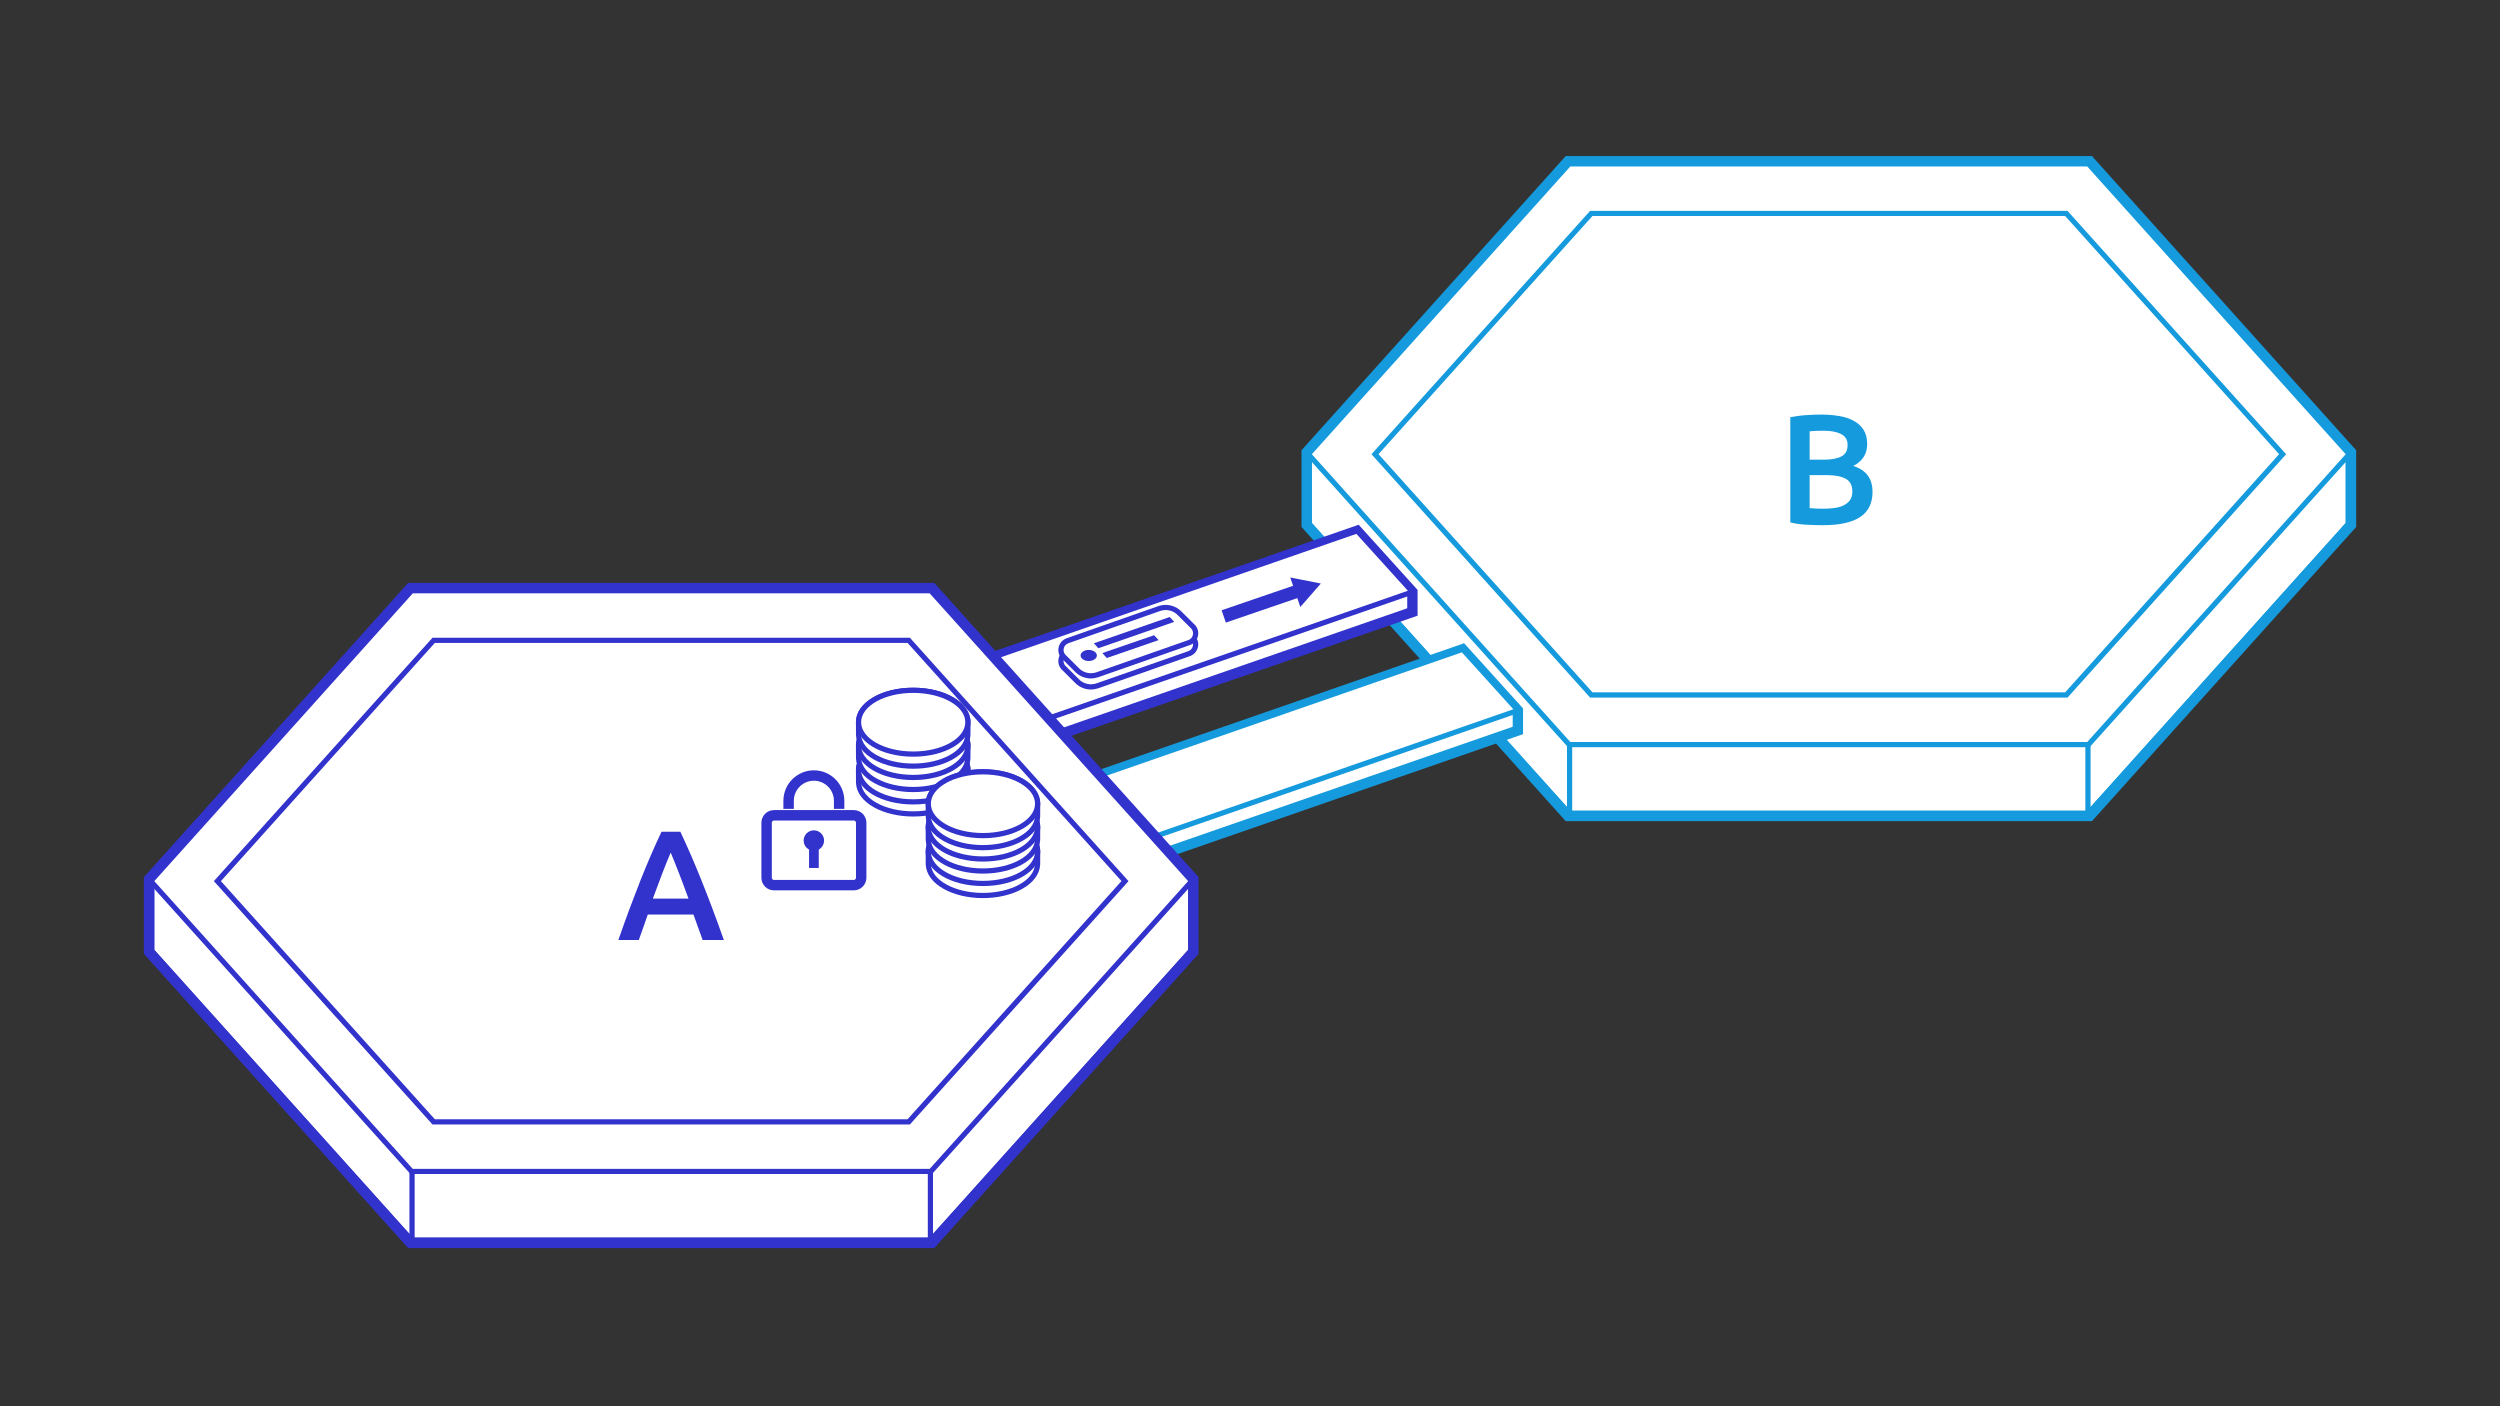 <?xml version="1.0" encoding="utf-8"?>
<!-- Generator: Adobe Illustrator 22.1.0, SVG Export Plug-In . SVG Version: 6.00 Build 0)  -->
<svg version="1.1" id="Layer_1" xmlns="http://www.w3.org/2000/svg" xmlns:xlink="http://www.w3.org/1999/xlink" x="0px" y="0px"
	 viewBox="0 0 3840 2160" style="enable-background:new 0 0 3840 2160;" xml:space="preserve">
<rect x="0" y="0" width="3840" height="2160" fill="#333333" stroke="none"/>
<style type="text/css">
	.st0{fill:#FFFFFF;}
	.st1{fill:#149ADD;}
	.st2{fill:#6FD89E;}
	.st3{fill:#3232CC;}
	.st4{fill-rule:evenodd;clip-rule:evenodd;fill:#FFFFFF;}
	.st5{fill-rule:evenodd;clip-rule:evenodd;fill:#3232CC;}
</style>
<g>
	<g>
		<g>
			<g>
				<g>
					<g>
						<polygon class="st0" points="2408.5,1253.2 2007,806.3 2007,694.6 2408.5,247.7 3209.6,247.7 3611,694.6 3611,806.3 
							3209.6,1253.2 						"/>
					</g>
				</g>
				<g>
					<g>
						<path class="st1" d="M3206,255.7l397,442v105.6l-397,442h-794l-397-442V697.7l397-442H3206 M3213.2,239.7h-7.1h-794h-7.1
							l-4.8,5.3l-397,442l-4.1,4.6v6.1v105.6v6.1l4.1,4.6l397,442l4.8,5.3h7.1h794h7.1l4.8-5.3l397-442l4.1-4.6v-6.1V697.7v-6.1
							l-4.1-4.6l-397-442L3213.2,239.7L3213.2,239.7z"/>
					</g>
				</g>
			</g>
			<g>
				<path class="st1" d="M3206,255.7l397,442v105.6l-397,442h-794l-397-442V697.7l397-442H3206 M3209.6,247.7h-3.6h-794h-3.6
					l-2.4,2.7l-397,442l-2,2.3v3.1v105.6v3.1l2,2.3l397,442l2.4,2.7h3.6h794h3.6l2.4-2.7l397-442l2-2.3v-3.1V697.7v-3.1l-2-2.3
					l-397-442L3209.6,247.7L3209.6,247.7z"/>
			</g>
			<g>
				<line class="st0" x1="2809" y1="750.5" x2="2809" y2="750.5"/>
				<path class="st1" d="M2809,750.5"/>
			</g>
			<g>
				<g>
					<line class="st2" x1="2809" y1="750.5" x2="2809" y2="750.5"/>
					<path class="st1" d="M2809,750.5"/>
				</g>
			</g>
			<g>
				<g>
					<path class="st0" d="M2410.2,1143.6l-400.6-446l400.6-446h797.6l400.6,446l-400.6,446H2410.2z M3173.9,1067.5l332.2-369.8
						l-332.2-369.8h-729.7L2112,697.7l332.2,369.8H3173.9z"/>
				</g>
				<g>
					<path class="st1" d="M3206,255.7l397,442l-397,442h-794l-397-442l397-442H3206 M2442.4,1071.5h733.3l335.8-373.8l-335.8-373.8
						h-733.3l-335.8,373.8L2442.4,1071.5 M3209.6,247.7h-3.6h-794h-3.6l-2.4,2.7l-397,442l-4.8,5.3l4.8,5.3l397,442l2.4,2.7h3.6h794
						h3.6l2.4-2.7l397-442l4.8-5.3l-4.8-5.3l-397-442L3209.6,247.7L3209.6,247.7z M2446,331.8h726.1l328.6,365.8l-328.6,365.8H2446
						l-328.6-365.8L2446,331.8L2446,331.8z"/>
				</g>
			</g>
			<g>
				<g>
					<rect x="2406.9" y="1143" class="st1" width="8" height="105.6"/>
				</g>
				<g>
					<rect x="3203.1" y="1143" class="st1" width="8" height="105.6"/>
				</g>
			</g>
		</g>
	</g>
	<g>
		<g>
			<g>
				<polygon class="st0" points="2169.4,909.2 2084.5,815.3 1506.3,1016.1 1506.3,1046.9 1591.2,1140.7 2169.4,940 				"/>
				<path class="st3" d="M1590,1145.4l-87.7-96.9v-35.2l583.5-202.6l87.7,96.9v35.2L1590,1145.4z M1510.3,1045.3l82.1,90.7
					l573.1-199v-26.4l-82.1-90.7l-573.1,199V1045.3z"/>
			</g>
			<g>
				<path class="st3" d="M1588.8,1150l-90.5-100.1v-39.6L2086.9,806l90.5,100.1v39.6L1588.8,1150z M1514.3,1043.8l79.3,87.6
					l567.9-197.1v-22l-79.3-87.6l-567.9,197.1V1043.8z"/>
			</g>
			<g>
				<polygon class="st0" points="2084.5,815.3 1506.3,1016.1 1591.2,1109.9 2169.4,909.2 				"/>
				<path class="st3" d="M1590,1114.6l-90.7-100.3l586.5-203.6l90.7,100.3L1590,1114.6z M1513.3,1017.9l79.1,87.4l570.1-197.9
					l-79.1-87.4L1513.3,1017.9z"/>
			</g>
		</g>
	</g>
	<g>
		<g>
			<g>
				<polygon class="st0" points="2331.4,1091.2 2246.5,997.3 1668.3,1198.1 1668.3,1228.9 1753.2,1322.7 2331.4,1122 				"/>
				<path class="st1" d="M1752,1327.4l-87.7-96.9v-35.2l2.7-0.9l580.8-201.6l87.7,96.9v35.2l-2.7,0.9L1752,1327.4z M1672.3,1227.3
					l82.1,90.7l573.1-199v-26.4l-82.1-90.7l-573.1,199V1227.3z"/>
			</g>
			<g>
				<path class="st1" d="M1750.8,1332l-90.5-100.1v-39.6L2248.9,988l90.5,100.1v39.6L1750.8,1332z M1676.3,1225.8l79.3,87.6
					l567.9-197.1v-22l-79.3-87.6l-567.9,197.1V1225.8z"/>
			</g>
			<g>
				<polygon class="st0" points="2246.5,997.3 1668.3,1198.1 1753.2,1291.9 2331.4,1091.2 				"/>
				<path class="st1" d="M1752,1296.6l-90.7-100.3l586.5-203.6l90.7,100.3L1752,1296.6z M1675.3,1199.9l79.1,87.4l570.1-197.9
					l-79.1-87.4L1675.3,1199.9z"/>
			</g>
		</g>
	</g>
	<g>
		<g>
			<g>
				<g>
					<g>
						<polygon class="st0" points="630.4,1908.9 229,1462 229,1350.3 630.4,903.4 1431.5,903.4 1833,1350.3 1833,1462 
							1431.5,1908.9 						"/>
					</g>
				</g>
				<g>
					<g>
						<path class="st3" d="M1428,911.4l397,442v105.6l-397,442H634h0l-397-442v-105.6l397-442H1428 M1435.1,895.4h-7.1H634h-7.1
							l-4.8,5.3l-397,442l-4.1,4.6v6.1v105.6v6.1l4.1,4.6l397,442l4.8,5.3h7.1h794h7.1l4.8-5.3l397-442l4.1-4.6v-6.1v-105.6v-6.1
							l-4.1-4.6l-397-442L1435.1,895.4L1435.1,895.4z"/>
					</g>
				</g>
			</g>
			<g>
				<path class="st3" d="M1428,911.4l397,442v105.6l-397,442H634l-397-442v-105.6l397-442H1428 M1431.5,903.4h-3.6H634h-3.6L628,906
					l-397,442l-2,2.3v3.1v105.6v3.1l2,2.3l397,442l2.4,2.7h3.6h794h3.6l2.4-2.7l397-442l2-2.3v-3.1v-105.6v-3.1l-2-2.3l-397-442
					L1431.5,903.4L1431.5,903.4z"/>
			</g>
			<g>
				<line class="st0" x1="1031" y1="1406.1" x2="1031" y2="1406.1"/>
				<path class="st3" d="M1031,1406.1"/>
			</g>
			<g>
				<g>
					<line class="st2" x1="1031" y1="1406.1" x2="1031" y2="1406.1"/>
					<path class="st3" d="M1031,1406.1"/>
				</g>
			</g>
			<g>
				<g>
					<path class="st0" d="M632.2,1799.3l-400.6-446l400.6-446h797.6l400.6,446l-400.6,446H632.2z M1395.8,1723.2l332.2-369.8
						l-332.2-369.8H666.1l-332.2,369.8l332.2,369.8H1395.8z"/>
				</g>
				<g>
					<path class="st3" d="M1428,911.4l397,442l-397,442H634l-397-442l397-442H1428 M664.3,1727.2h733.3l335.8-373.8l-335.8-373.8
						H664.3l-335.8,373.8L664.3,1727.2 M1431.5,903.4h-3.6H634h-3.6L628,906l-397,442l-4.8,5.3l4.8,5.3l397,442l2.4,2.7h3.6h794h3.6
						l2.4-2.7l397-442l4.8-5.3l-4.8-5.3l-397-442L1431.5,903.4L1431.5,903.4z M667.9,987.5H1394l328.6,365.8L1394,1719.2H667.9
						l-328.6-365.8L667.9,987.5L667.9,987.5z"/>
				</g>
			</g>
			<g>
				<g>
					<rect x="628.9" y="1798.7" class="st3" width="8" height="105.6"/>
				</g>
				<g>
					<rect x="1425.1" y="1798.7" class="st3" width="8" height="105.6"/>
				</g>
			</g>
		</g>
	</g>
	<g>
		<g>
			
				<rect x="1876.4" y="917.3" transform="matrix(0.946 -0.324 0.324 0.946 -195.877 677.55)" class="st3" width="123" height="20"/>
		</g>
		<g>
			<g>
				<polygon class="st3" points="1997.3,932.3 2028.8,896.3 1981.8,887 				"/>
			</g>
		</g>
	</g>
	<g>
		<g>
			<g>
				<g>
					<path class="st0" d="M1402.7,1250.2c-45.9,0-82.7-20.9-83.9-47.7l0-0.2l-0.1-19.6c0-13.5,9-26.1,25.5-35.3
						c15.7-8.8,36.5-13.7,58.5-13.7s42.8,4.9,58.5,13.7c16.4,9.2,25.5,21.8,25.5,35.3l-0.1,19.7l0,0.1
						C1485.5,1229.3,1448.6,1250.2,1402.7,1250.2z"/>
				</g>
				<g>
					<path class="st3" d="M1402.7,1137.7c44.2,0,80,20.2,80,45l-0.1,19.6c-1.1,24.3-36.4,43.9-79.9,43.9
						c-43.5,0-78.8-19.5-79.9-43.9l-0.1-19.6C1322.8,1157.9,1358.6,1137.7,1402.7,1137.7 M1402.7,1129.7c-49.3,0-88,23.3-88,53
						l0.1,19.6l0,0.2l0,0.2c0.7,14.7,10.7,28.1,28.2,37.7c16.2,8.9,37.4,13.8,59.7,13.8s43.5-4.9,59.7-13.8
						c17.5-9.6,27.5-23,28.2-37.7l0-0.2l0-0.2l0.1-19.6C1490.7,1153,1452.1,1129.7,1402.7,1129.7L1402.7,1129.7z"/>
				</g>
			</g>
			<g>
				<g>
					<path class="st0" d="M1402.7,1231.7c-22,0-42.8-4.9-58.5-13.7c-16.4-9.2-25.5-21.8-25.5-35.3s9-26.1,25.5-35.3
						c15.7-8.8,36.5-13.7,58.5-13.7s42.8,4.9,58.5,13.7c16.4,9.2,25.5,21.8,25.5,35.3s-9,26.1-25.5,35.3
						C1445.6,1226.9,1424.8,1231.7,1402.7,1231.7z"/>
				</g>
				<g>
					<path class="st3" d="M1402.7,1137.7c44.2,0,80,20.2,80,45s-35.8,45-80,45c-44.2,0-80-20.2-80-45S1358.6,1137.7,1402.7,1137.7
						 M1402.7,1129.7c-49.3,0-88,23.3-88,53s38.6,53,88,53c49.3,0,88-23.3,88-53S1452.1,1129.7,1402.7,1129.7L1402.7,1129.7z"/>
				</g>
			</g>
		</g>
		<g>
			<g>
				<g>
					<path class="st0" d="M1402.7,1212.7c-45.9,0-82.7-20.9-83.9-47.7l0-0.2l-0.1-19.6c0-13.5,9-26.1,25.5-35.3
						c15.7-8.8,36.5-13.7,58.5-13.7s42.8,4.9,58.5,13.7c16.4,9.2,25.5,21.8,25.5,35.3l-0.1,19.7l0,0.1
						C1485.5,1191.7,1448.6,1212.7,1402.7,1212.7z"/>
				</g>
				<g>
					<path class="st3" d="M1402.7,1100.2c44.2,0,80,20.2,80,45l-0.1,19.6c-1.1,24.3-36.4,43.9-79.9,43.9
						c-43.5,0-78.8-19.5-79.9-43.9l-0.1-19.6C1322.8,1120.3,1358.6,1100.2,1402.7,1100.2 M1402.7,1092.2c-49.3,0-88,23.3-88,53
						l0.1,19.6l0,0.2l0,0.2c0.7,14.7,10.7,28.1,28.2,37.7c16.2,8.9,37.4,13.8,59.7,13.8s43.5-4.9,59.7-13.8
						c17.5-9.6,27.5-23,28.2-37.7l0-0.2l0-0.2l0.1-19.6C1490.7,1115.5,1452.1,1092.2,1402.7,1092.2L1402.7,1092.2z"/>
				</g>
			</g>
			<g>
				<g>
					<path class="st0" d="M1402.7,1194.2c-22,0-42.8-4.9-58.5-13.7c-16.4-9.2-25.5-21.8-25.5-35.3s9-26.1,25.5-35.3
						c15.7-8.8,36.5-13.7,58.5-13.7s42.8,4.9,58.5,13.7c16.4,9.2,25.5,21.8,25.5,35.3s-9,26.1-25.5,35.3
						C1445.6,1189.3,1424.8,1194.2,1402.7,1194.2z"/>
				</g>
				<g>
					<path class="st3" d="M1402.7,1100.2c44.2,0,80,20.2,80,45c0,24.9-35.8,45-80,45c-44.2,0-80-20.2-80-45
						C1322.8,1120.3,1358.6,1100.2,1402.7,1100.2 M1402.7,1092.2c-49.3,0-88,23.3-88,53s38.6,53,88,53c49.3,0,88-23.3,88-53
						S1452.1,1092.2,1402.7,1092.2L1402.7,1092.2z"/>
				</g>
			</g>
		</g>
		<g>
			<g>
				<g>
					<path class="st0" d="M1402.7,1176.8c-45.9,0-82.7-20.9-83.9-47.7l0-0.2l-0.1-19.6c0-13.5,9-26.1,25.5-35.3
						c15.7-8.8,36.5-13.7,58.5-13.7s42.8,4.9,58.5,13.7c16.4,9.2,25.5,21.8,25.5,35.3l-0.1,19.7l0,0.1
						C1485.5,1155.8,1448.6,1176.8,1402.7,1176.8z"/>
				</g>
				<g>
					<path class="st3" d="M1402.7,1064.3c44.2,0,80,20.2,80,45l-0.1,19.6c-1.1,24.3-36.4,43.9-79.9,43.9
						c-43.5,0-78.8-19.5-79.9-43.9l-0.1-19.6C1322.8,1084.4,1358.6,1064.3,1402.7,1064.3 M1402.7,1056.3c-49.3,0-88,23.3-88,53
						l0.1,19.6l0,0.2l0,0.2c0.7,14.7,10.7,28.1,28.2,37.7c16.2,8.9,37.4,13.8,59.7,13.8s43.5-4.9,59.7-13.8
						c17.5-9.6,27.5-23,28.2-37.7l0-0.2l0-0.2l0.1-19.6C1490.7,1079.6,1452.1,1056.3,1402.7,1056.3L1402.7,1056.3z"/>
				</g>
			</g>
			<g>
				<g>
					<path class="st0" d="M1402.7,1158.3c-22,0-42.8-4.9-58.5-13.7c-16.4-9.2-25.5-21.8-25.5-35.3s9-26.1,25.5-35.3
						c15.7-8.8,36.5-13.7,58.5-13.7s42.8,4.9,58.5,13.7c16.4,9.2,25.5,21.8,25.5,35.3s-9,26.1-25.5,35.3
						C1445.6,1153.4,1424.8,1158.3,1402.7,1158.3z"/>
				</g>
				<g>
					<path class="st3" d="M1402.7,1064.3c44.2,0,80,20.2,80,45c0,24.9-35.8,45-80,45c-44.2,0-80-20.2-80-45
						C1322.8,1084.4,1358.6,1064.3,1402.7,1064.3 M1402.7,1056.3c-49.3,0-88,23.3-88,53s38.6,53,88,53c49.3,0,88-23.3,88-53
						S1452.1,1056.3,1402.7,1056.3L1402.7,1056.3z"/>
				</g>
			</g>
		</g>
	</g>
	<g>
		<g>
			<path class="st4" d="M1311.4,1359.6h-122.5c-6.3,0-11.4-5.1-11.4-11.4v-84.5c0-6.3,5.1-11.4,11.4-11.4h122.5
				c6.3,0,11.4,5.1,11.4,11.4v84.5C1322.8,1354.5,1317.7,1359.6,1311.4,1359.6z"/>
			<path class="st3" d="M1311.4,1367.6h-122.5c-10.7,0-19.4-8.7-19.4-19.4v-84.5c0-10.7,8.7-19.4,19.4-19.4h122.5
				c10.7,0,19.4,8.7,19.4,19.4v84.5C1330.8,1358.9,1322.1,1367.6,1311.4,1367.6z M1188.9,1260.3c-1.9,0-3.4,1.5-3.4,3.4v84.5
				c0,1.9,1.5,3.4,3.4,3.4h122.5c1.9,0,3.4-1.5,3.4-3.4v-84.5c0-1.9-1.5-3.4-3.4-3.4H1188.9z"/>
		</g>
		<g>
			<path class="st3" d="M1296.9,1242.4h-16v-12.4c0-17-13.8-30.8-30.8-30.8s-30.8,13.8-30.8,30.8v12.4h-16v-12.4
				c0-25.8,21-46.8,46.8-46.8s46.8,21,46.8,46.8V1242.4z"/>
		</g>
		<g>
			<circle class="st5" cx="1250.1" cy="1291.1" r="15.7"/>
		</g>
		<g>
			<rect x="1242.7" y="1296.9" class="st5" width="14.9" height="36.3"/>
		</g>
	</g>
	<g>
		<g>
			<g>
				<g>
					<path class="st0" d="M1509.8,1375.5c-45.9,0-82.7-20.9-83.9-47.7l0-0.2l-0.1-19.6c0-13.5,9-26.1,25.5-35.3
						c15.7-8.8,36.5-13.7,58.5-13.7s42.8,4.9,58.5,13.7c16.4,9.2,25.5,21.8,25.5,35.3l-0.1,19.7l0,0.1
						C1592.5,1354.5,1555.6,1375.5,1509.8,1375.5z"/>
				</g>
				<g>
					<path class="st3" d="M1509.8,1263c44.2,0,80,20.2,80,45l-0.1,19.6c-1.1,24.3-36.4,43.9-79.9,43.9c-43.5,0-78.8-19.5-79.9-43.9
						l-0.1-19.6C1429.8,1283.1,1465.6,1263,1509.8,1263 M1509.8,1255c-49.3,0-88,23.3-88,53l0.1,19.6l0,0.2l0,0.2
						c0.7,14.7,10.7,28.1,28.2,37.7c16.2,8.9,37.4,13.8,59.7,13.8c22.3,0,43.5-4.9,59.7-13.8c17.5-9.6,27.5-23,28.2-37.7l0-0.2
						l0-0.2l0.1-19.6C1597.8,1278.3,1559.1,1255,1509.8,1255L1509.8,1255z"/>
				</g>
			</g>
			<g>
				<g>
					<path class="st0" d="M1509.8,1357c-22,0-42.8-4.9-58.5-13.7c-16.4-9.2-25.5-21.8-25.5-35.3s9-26.1,25.5-35.3
						c15.7-8.8,36.5-13.7,58.5-13.7s42.8,4.9,58.5,13.7c16.4,9.2,25.5,21.8,25.5,35.3s-9,26.1-25.5,35.3
						C1552.6,1352.1,1531.8,1357,1509.8,1357z"/>
				</g>
				<g>
					<path class="st3" d="M1509.8,1263c44.2,0,80,20.2,80,45c0,24.9-35.8,45-80,45c-44.2,0-80-20.2-80-45
						C1429.8,1283.1,1465.6,1263,1509.8,1263 M1509.8,1255c-49.3,0-88,23.3-88,53s38.6,53,88,53c49.3,0,88-23.3,88-53
						S1559.1,1255,1509.8,1255L1509.8,1255z"/>
				</g>
			</g>
		</g>
		<g>
			<g>
				<g>
					<path class="st0" d="M1509.8,1337.9c-45.9,0-82.7-20.9-83.9-47.7l0-0.2l-0.1-19.6c0-13.5,9-26.1,25.5-35.3
						c15.7-8.8,36.5-13.7,58.5-13.7s42.8,4.9,58.5,13.7c16.4,9.2,25.5,21.8,25.5,35.3l-0.1,19.7l0,0.1
						C1592.5,1317,1555.6,1337.9,1509.8,1337.9z"/>
				</g>
				<g>
					<path class="st3" d="M1509.8,1225.4c44.2,0,80,20.2,80,45l-0.1,19.6c-1.1,24.3-36.4,43.9-79.9,43.9
						c-43.5,0-78.8-19.5-79.9-43.9l-0.1-19.6C1429.8,1245.6,1465.6,1225.4,1509.8,1225.4 M1509.8,1217.4c-49.3,0-88,23.3-88,53
						l0.1,19.6l0,0.2l0,0.2c0.7,14.7,10.7,28.1,28.2,37.7c16.2,8.9,37.4,13.8,59.7,13.8s43.5-4.9,59.7-13.8
						c17.5-9.6,27.5-23,28.2-37.7l0-0.2l0-0.2l0.1-19.6C1597.8,1240.7,1559.1,1217.4,1509.8,1217.4L1509.8,1217.4z"/>
				</g>
			</g>
			<g>
				<g>
					<path class="st0" d="M1509.8,1319.5c-22,0-42.8-4.9-58.5-13.7c-16.4-9.2-25.5-21.8-25.5-35.3s9-26.1,25.5-35.3
						c15.7-8.8,36.5-13.7,58.5-13.7s42.8,4.9,58.5,13.7c16.4,9.2,25.5,21.8,25.5,35.3s-9,26.1-25.5,35.3
						C1552.6,1314.6,1531.8,1319.5,1509.8,1319.5z"/>
				</g>
				<g>
					<path class="st3" d="M1509.8,1225.4c44.2,0,80,20.2,80,45c0,24.9-35.8,45-80,45c-44.2,0-80-20.2-80-45
						C1429.8,1245.6,1465.6,1225.4,1509.8,1225.4 M1509.8,1217.4c-49.3,0-88,23.3-88,53s38.6,53,88,53c49.3,0,88-23.3,88-53
						S1559.1,1217.4,1509.8,1217.4L1509.8,1217.4z"/>
				</g>
			</g>
		</g>
		<g>
			<g>
				<g>
					<path class="st0" d="M1509.8,1302c-45.9,0-82.7-20.9-83.9-47.7l0-0.2l-0.1-19.6c0-13.5,9-26.1,25.5-35.3
						c15.7-8.8,36.5-13.7,58.5-13.7s42.8,4.9,58.5,13.7c16.4,9.2,25.5,21.8,25.5,35.3l-0.1,19.7l0,0.1
						C1592.5,1281.1,1555.6,1302,1509.8,1302z"/>
				</g>
				<g>
					<path class="st3" d="M1509.8,1189.5c44.2,0,80,20.2,80,45l-0.1,19.6c-1.1,24.3-36.4,43.9-79.9,43.9
						c-43.5,0-78.8-19.5-79.9-43.9l-0.1-19.6C1429.8,1209.7,1465.6,1189.5,1509.8,1189.5 M1509.8,1181.5c-49.3,0-88,23.3-88,53
						l0.1,19.6l0,0.2l0,0.2c0.7,14.7,10.7,28.1,28.2,37.7c16.2,8.9,37.4,13.8,59.7,13.8c22.3,0,43.5-4.9,59.7-13.8
						c17.5-9.6,27.5-23,28.2-37.7l0-0.2l0-0.2l0.1-19.6C1597.8,1204.8,1559.1,1181.5,1509.8,1181.5L1509.8,1181.5z"/>
				</g>
			</g>
			<g>
				<g>
					<path class="st0" d="M1509.8,1283.6c-22,0-42.8-4.9-58.5-13.7c-16.4-9.2-25.5-21.8-25.5-35.3s9-26.1,25.5-35.3
						c15.7-8.8,36.5-13.7,58.5-13.7s42.8,4.9,58.5,13.7c16.4,9.2,25.5,21.8,25.5,35.3s-9,26.1-25.5,35.3
						C1552.6,1278.7,1531.8,1283.6,1509.8,1283.6z"/>
				</g>
				<g>
					<path class="st3" d="M1509.8,1189.5c44.2,0,80,20.2,80,45s-35.8,45-80,45c-44.2,0-80-20.2-80-45S1465.6,1189.5,1509.8,1189.5
						 M1509.8,1181.5c-49.3,0-88,23.3-88,53s38.6,53,88,53c49.3,0,88-23.3,88-53S1559.1,1181.5,1509.8,1181.5L1509.8,1181.5z"/>
				</g>
			</g>
		</g>
	</g>
	<g>
		<path class="st1" d="M2800,806.7c-8.8,0-17.7-0.3-26.6-0.8c-9-0.6-16.8-1.7-23.5-3.5V640.8c3.5-0.6,7.3-1.2,11.3-1.8
			c4-0.6,8.1-1,12.2-1.3c4.2-0.3,8.3-0.6,12.4-0.7c4.1-0.2,8-0.2,11.6-0.2c10.1,0,19.4,0.8,28.1,2.3c8.6,1.5,16.1,4,22.4,7.6
			c6.3,3.5,11.2,8.2,14.8,13.9c3.5,5.8,5.3,12.9,5.3,21.4c0,7.8-1.9,14.6-5.6,20.2c-3.8,5.6-9,10.1-15.7,13.4
			c10.1,3.4,17.5,8.3,22.3,14.9c4.8,6.6,7.2,14.9,7.2,25c0,17.1-6.2,30-18.7,38.5C2844.9,802.4,2825.8,806.7,2800,806.7z
			 M2779.6,706.1h21.4c11.5,0,20.6-1.6,27.1-4.9c6.6-3.3,9.8-9.2,9.8-17.6c0-8-3.4-13.7-10.2-17c-6.8-3.4-15.6-5-26.5-5
			c-4.6,0-8.8,0.1-12.4,0.2c-3.6,0.2-6.7,0.4-9.2,0.7V706.1z M2779.6,729.9v50.6c3.4,0.3,7,0.6,10.8,0.7c3.8,0.2,7.4,0.2,10.6,0.2
			c6.2,0,12-0.4,17.4-1.2c5.4-0.8,10-2.2,13.9-4.2c3.9-2,7-4.7,9.4-8c2.3-3.4,3.5-7.7,3.5-13c0-9.4-3.4-16-10.3-19.7
			c-6.9-3.7-16.4-5.5-28.6-5.5H2779.6z"/>
	</g>
	<g>
		<path class="st3" d="M1079.2,1443.8c-2.2-6.6-4.6-13-7-19.4c-2.4-6.4-4.7-13-7-19.7H995c-2.2,6.7-4.5,13.3-6.9,19.8
			c-2.3,6.5-4.6,12.9-6.9,19.3h-31.4c6.2-17.8,12.1-34.2,17.7-49.2c5.6-15,11.1-29.3,16.4-42.7s10.7-26.2,15.9-38.4
			c5.3-12.2,10.7-24.2,16.3-36h28.9c5.6,11.8,11,23.8,16.3,36c5.3,12.2,10.6,25,16,38.4s10.9,27.7,16.6,42.7
			c5.7,15,11.6,31.4,17.9,49.2H1079.2z M1030.2,1309.6c-3.7,8.5-7.9,18.8-12.6,31c-4.7,12.2-9.6,25.4-14.8,39.6h54.7
			c-5.1-14.2-10.1-27.5-14.9-39.8C1037.8,1328,1033.7,1317.8,1030.2,1309.6z"/>
	</g>
	<g>
		<g>
			<path class="st0" d="M1780.5,951.8l-140.9,49.4c-10.1,3.6-13.4,16.3-6.2,24.2l19.9,19.8c8.1,8.9,20.8,12.2,32.2,8.2l140.9-49.4
				c10.1-3.6,13.4-16.3,6.2-24.2l-19.9-19.8C1804.6,951,1791.9,947.8,1780.5,951.8z"/>
			<path class="st3" d="M1675.6,1059.1c-9.4,0-18.5-3.9-25.1-11.1l-20-19.9c-4.3-4.7-5.9-11.2-4.3-17.4c1.6-6.2,6.1-11.1,12.1-13.3
				l140.9-49.4c12.9-4.5,27.2-0.9,36.4,9.2l20,19.9c4.3,4.7,5.9,11.2,4.3,17.4c-1.6,6.2-6.1,11.1-12.1,13.3l-140.9,49.4
				C1683.2,1058.4,1679.4,1059.1,1675.6,1059.1z M1636.4,1022.6l20,19.9c7,7.8,18,10.6,27.9,7.1l140.9-49.4c3.5-1.2,6.1-4,7-7.7
				c0.9-3.6,0-7.2-2.4-10l-20-19.9c-7-7.8-18-10.6-27.9-7.1L1641,1005c-3.5,1.2-6.1,4-7,7.7
				C1633,1016.2,1633.9,1019.9,1636.4,1022.6z"/>
		</g>
		<g>
			<path class="st0" d="M1780.5,934.8l-140.9,49.4c-10.1,3.6-13.4,16.3-6.2,24.2l19.9,19.8c8.1,8.9,20.8,12.2,32.2,8.2l140.9-49.4
				c10.1-3.6,13.4-16.3,6.2-24.2l-19.9-19.8C1804.6,934,1791.9,930.8,1780.5,934.8z"/>
			<path class="st3" d="M1675.6,1042.1c-9.4,0-18.5-3.9-25.1-11.1l-20-19.9c-4.3-4.7-5.9-11.2-4.3-17.4c1.6-6.2,6.1-11.1,12.1-13.3
				l140.9-49.4c12.9-4.5,27.2-0.9,36.4,9.2l20,19.9c4.3,4.7,5.9,11.2,4.3,17.4c-1.6,6.2-6.1,11.1-12.1,13.3l-140.9,49.4
				C1683.2,1041.4,1679.4,1042.1,1675.6,1042.1z M1636.4,1005.6l20,19.9c7,7.8,18,10.6,27.9,7.1l140.9-49.4c3.5-1.2,6.1-4,7-7.7
				c0.9-3.6,0-7.2-2.4-10l-20-19.9c-7-7.8-18-10.6-27.9-7.1L1641,988c-3.5,1.2-6.1,4-7,7.7C1633,999.2,1633.9,1002.9,1636.4,1005.6z
				"/>
		</g>
		<g>
			<g>
				<polygon class="st3" points="1796.7,947.7 1680.2,988.1 1687,995.7 1803.6,955.2 				"/>
			</g>
			<g>
				<polygon class="st3" points="1772.7,975.7 1693.2,1003.1 1700,1010.7 1779.6,983.2 				"/>
			</g>
			<g>
				<ellipse class="st3" cx="1672.3" cy="1006.8" rx="12.5" ry="8.5"/>
			</g>
		</g>
	</g>
</g>
</svg>
